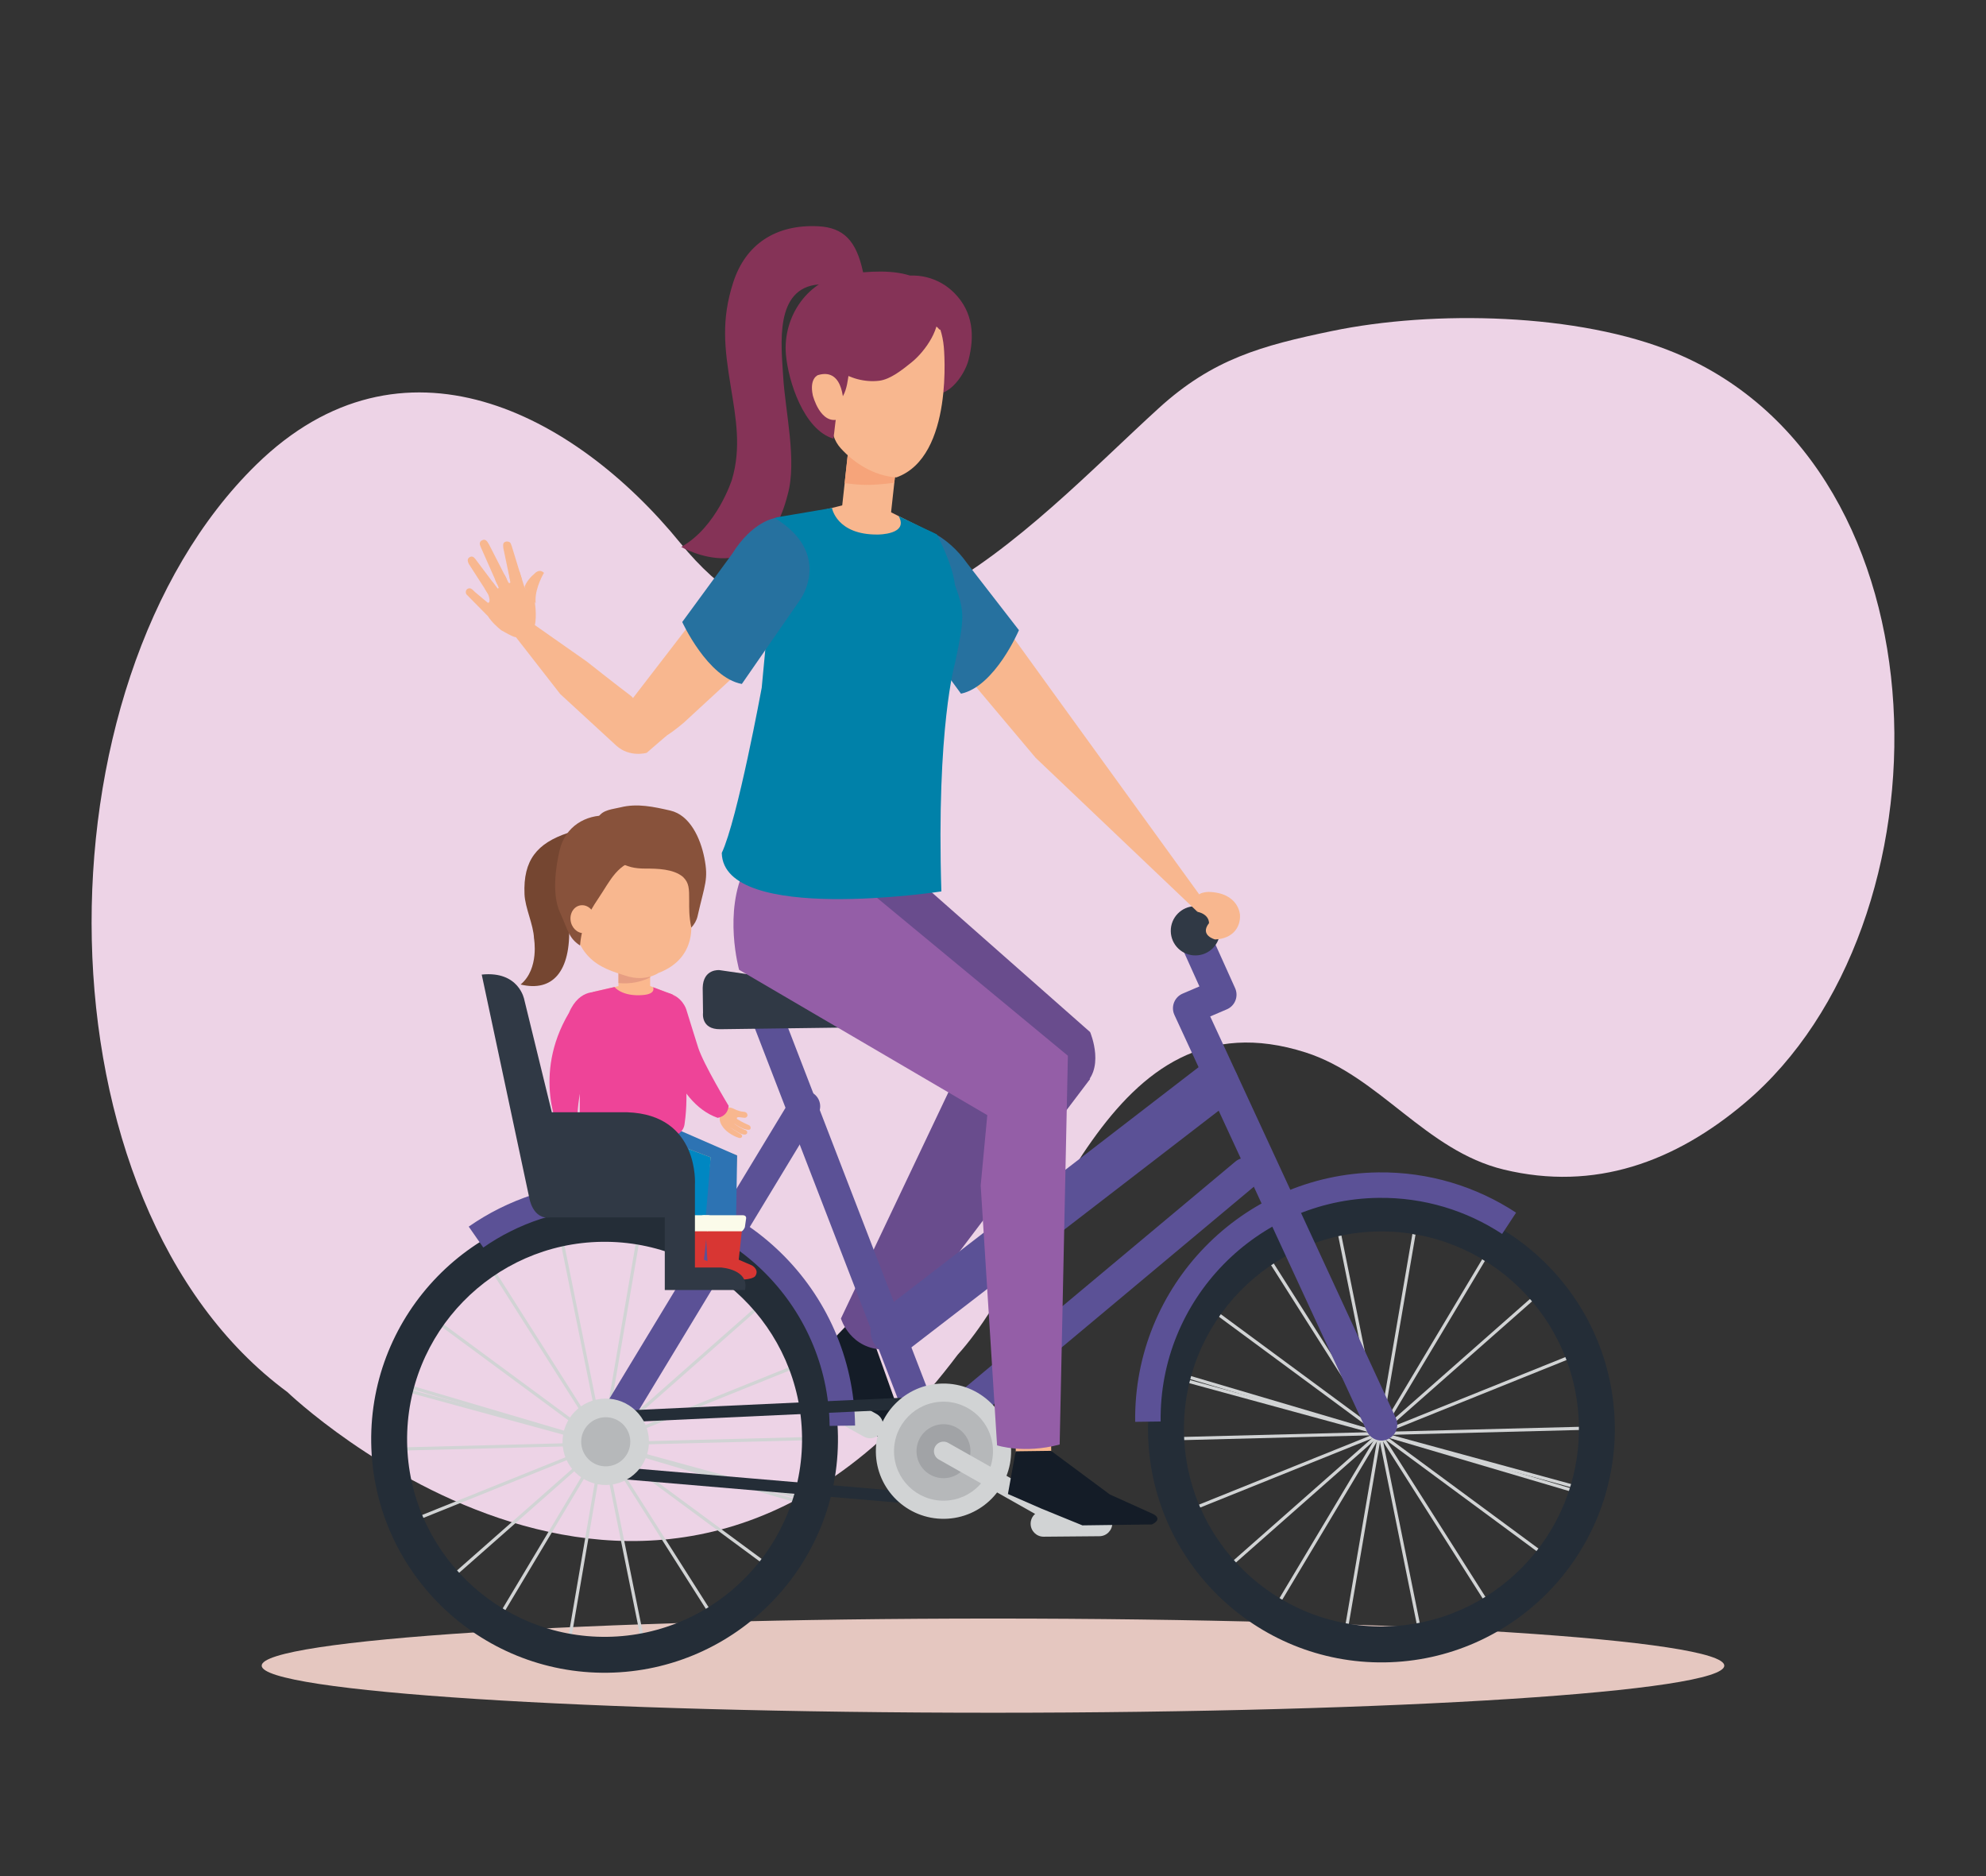 <?xml version="1.0" encoding="utf-8"?>
<!-- Generator: Adobe Illustrator 27.5.0, SVG Export Plug-In . SVG Version: 6.00 Build 0)  -->
<svg version="1.1" id="Capa_1" xmlns="http://www.w3.org/2000/svg" xmlns:xlink="http://www.w3.org/1999/xlink" x="0px" y="0px"
	 viewBox="0 0 510.236 481.89" style="enable-background:new 0 0 510.236 481.89;" xml:space="preserve">
<rect x="0" y="0" width="510.236" height="481.89" fill="#333333" stroke="none"/>
<g>
	<rect style="fill:none;" width="510.236" height="481.89"/>
	<path style="fill:#EDD3E6;" d="M246.021,347.999c24.303-26.727,37.989-94.098,89.416-77.667
		c18.961,6.058,30.773,25.215,50.908,30.08c23.344,5.64,43.978-1.942,61.978-17.152c54.066-45.686,53.586-162.848-17.984-192.629
		c-24.725-10.289-62.121-10.999-88.049-5.623c-18.168,3.767-30.688,7.185-44.564,19.817
		c-33.217,30.239-81.436,85.621-122.904,34.693c-27.287-33.513-71.575-56.71-108.949-20.197
		C8.041,175.818,8.291,309.226,73.816,357.551C73.816,357.551,169.663,449.734,246.021,347.999z"/>
</g>
<g>
	<path style="fill:#E5C7C0;" d="M443.004,427.835c0,6.68-84.12,12.096-187.886,12.096c-103.767,0-187.887-5.416-187.887-12.096
		c0-6.681,84.12-12.097,187.887-12.097C358.884,415.738,443.004,421.154,443.004,427.835z"/>
	<g>
		<g>
			<g>
				
					<rect x="216.9" y="336.107" transform="matrix(0.545 -0.838 0.838 0.545 -184.218 341.861)" style="fill:#F8B78F;" width="11.919" height="9.101"/>
				<path style="fill:#141C27;" d="M224.885,345.646l6.33,17.723l6.447,10.352c0,0,1.561,2.501-1.756,2.046l-14.963-9.723
					l-6.391-9.465l-5.041-7.875l7.754-8.008L224.885,345.646z"/>
			</g>
			<path style="fill:#694C8D;" d="M227.457,346.639l52.633-69.519l-28.078-14.144l-35.965,75.696
				C216.047,338.672,218.459,346.758,227.457,346.639z"/>
			<path style="fill:#694C8D;" d="M277.613,279.303l-73.812-48.014l31.785-5.421l44.484,39.231
				C280.07,265.099,284.357,275.113,277.613,279.303z"/>
		</g>
		<path style="fill:#853357;" d="M215.086,75.487c2.051-1.975,4.355-3.638,6.742-5.199c-0.041-0.159-0.08-0.318-0.115-0.481
			c-1.707-7.933-4.951-11.373-11.529-11.69c-10.928-0.528-18.666,4.66-21.811,14.43c-3.088,9.591-2.271,16.706-0.631,26.737
			c1.322,8.096,2.734,15.734,0.305,23.905c0,0-3.852,12.17-13.027,17.292c0,0,20.852,12.213,27.326-13.365
			c2.486-8.776-0.623-21.343-1.152-30.6c-0.443-7.786-2.336-22.616,9.189-23.453C212.422,72.914,213.789,74.129,215.086,75.487z"/>
		<path style="fill:#F8B78F;" d="M187.367,147.174l-25.561,33.191c0,0-2.553,2.768-0.576,7.975c0,0,1.211,8.555,14.545-2.801
			l25.119-23.166C200.895,162.372,202.426,141.529,187.367,147.174z"/>
		<path style="fill:#F8B78F;" d="M158.334,191.518l-14.412-13.254L130.867,161.5l3.193-3.29l16.725,11.734
			c7.143,5.657,11.459,8.915,11.459,8.915l8.969,10.128l-5.064,4.381C166.148,193.369,161.791,194.655,158.334,191.518z"/>
		<g>
			
				<line style="fill:none;stroke:#5B5196;stroke-width:12;stroke-linecap:round;stroke-linejoin:round;stroke-miterlimit:10;" x1="312.26" y1="278.359" x2="229.678" y2="341.957"/>
			<path style="fill:#D1D3D4;" d="M208.141,357.504c-0.896,1.611-0.318,3.641,1.289,4.536l12.504,6.968
				c1.609,0.897,3.639,0.318,4.535-1.291l0,0c0.898-1.609,0.32-3.639-1.291-4.536l-12.502-6.967
				C211.068,355.319,209.037,355.892,208.141,357.504L208.141,357.504z"/>
			<g>
				<g>
					
						<line style="fill:none;stroke:#D1D3D4;stroke-width:0.818;stroke-miterlimit:10;" x1="381.158" y1="323.651" x2="327.842" y2="412.763"/>
					
						<line style="fill:none;stroke:#D1D3D4;stroke-width:0.818;stroke-miterlimit:10;" x1="326.664" y1="324.377" x2="382.336" y2="412.038"/>
					
						<line style="fill:none;stroke:#D1D3D4;stroke-width:0.818;stroke-miterlimit:10;" x1="363.271" y1="317.034" x2="345.727" y2="419.381"/>
					
						<line style="fill:none;stroke:#D1D3D4;stroke-width:0.818;stroke-miterlimit:10;" x1="312.715" y1="337.384" x2="396.283" y2="399.029"/>
					
						<line style="fill:none;stroke:#D1D3D4;stroke-width:0.818;stroke-miterlimit:10;" x1="344.205" y1="317.315" x2="364.793" y2="419.1"/>
					
						<line style="fill:none;stroke:#D1D3D4;stroke-width:0.818;stroke-miterlimit:10;" x1="304.404" y1="354.547" x2="404.592" y2="381.868"/>
					
						<line style="fill:none;stroke:#D1D3D4;stroke-width:0.818;stroke-miterlimit:10;" x1="304.703" y1="353.499" x2="404.295" y2="382.917"/>
					
						<line style="fill:none;stroke:#D1D3D4;stroke-width:0.818;stroke-miterlimit:10;" x1="302.59" y1="369.534" x2="406.402" y2="366.879"/>
					
						<line style="fill:none;stroke:#D1D3D4;stroke-width:0.818;stroke-miterlimit:10;" x1="306.33" y1="387.598" x2="402.666" y2="348.818"/>
					
						<line style="fill:none;stroke:#D1D3D4;stroke-width:0.818;stroke-miterlimit:10;" x1="315.551" y1="402.546" x2="393.443" y2="333.87"/>
				</g>
				<g>
					<path style="fill:#242D37;" d="M294.951,367.842c-0.439-33.062,26.1-60.316,59.158-60.757
						c33.061-0.44,60.316,26.098,60.758,59.159c0.44,33.058-26.1,60.315-59.16,60.755C322.648,427.44,295.392,400.9,294.951,367.842
						z M304.178,367.72c0.373,27.972,23.432,50.428,51.406,50.055c27.975-0.372,50.43-23.435,50.057-51.407
						c-0.371-27.974-23.434-50.429-51.408-50.056C326.258,316.684,303.805,339.747,304.178,367.72z"/>
				</g>
			</g>
			<g>
				<g>
					
						<line style="fill:none;stroke:#D1D3D4;stroke-width:0.818;stroke-miterlimit:10;" x1="181.574" y1="326.31" x2="128.26" y2="415.422"/>
					
						<line style="fill:none;stroke:#D1D3D4;stroke-width:0.818;stroke-miterlimit:10;" x1="127.082" y1="327.037" x2="182.752" y2="414.697"/>
					
						<line style="fill:none;stroke:#D1D3D4;stroke-width:0.818;stroke-miterlimit:10;" x1="163.691" y1="319.692" x2="146.143" y2="422.04"/>
					
						<line style="fill:none;stroke:#D1D3D4;stroke-width:0.818;stroke-miterlimit:10;" x1="113.133" y1="340.043" x2="196.699" y2="401.688"/>
					
						<line style="fill:none;stroke:#D1D3D4;stroke-width:0.818;stroke-miterlimit:10;" x1="144.621" y1="319.974" x2="165.211" y2="421.759"/>
					
						<line style="fill:none;stroke:#D1D3D4;stroke-width:0.818;stroke-miterlimit:10;" x1="104.822" y1="357.207" x2="205.008" y2="384.526"/>
					
						<line style="fill:none;stroke:#D1D3D4;stroke-width:0.818;stroke-miterlimit:10;" x1="105.119" y1="356.158" x2="204.711" y2="385.575"/>
					
						<line style="fill:none;stroke:#D1D3D4;stroke-width:0.818;stroke-miterlimit:10;" x1="103.006" y1="372.193" x2="206.818" y2="369.539"/>
					
						<line style="fill:none;stroke:#D1D3D4;stroke-width:0.818;stroke-miterlimit:10;" x1="106.75" y1="390.257" x2="203.084" y2="351.477"/>
					
						<line style="fill:none;stroke:#D1D3D4;stroke-width:0.818;stroke-miterlimit:10;" x1="115.967" y1="405.205" x2="193.861" y2="336.529"/>
				</g>
				<g>
					<path style="fill:#242D37;" d="M95.369,370.501c-0.439-33.061,26.098-60.316,59.158-60.757
						c33.059-0.44,60.316,26.098,60.756,59.159c0.441,33.058-26.1,60.314-59.158,60.755
						C123.064,430.099,95.811,403.559,95.369,370.501z M104.594,370.378c0.373,27.973,23.434,50.429,51.408,50.056
						c27.975-0.373,50.428-23.436,50.055-51.407c-0.371-27.974-23.434-50.429-51.406-50.057
						C126.676,319.343,104.221,342.405,104.594,370.378z"/>
				</g>
			</g>
			
				<polyline style="fill:none;stroke:#5B5196;stroke-width:8.179;stroke-linecap:round;stroke-linejoin:round;stroke-miterlimit:10;" points="
				354.895,365.929 305.441,258.981 313.592,255.494 307.861,242.774 			"/>
			
				<polyline style="fill:none;stroke:#5B5196;stroke-width:8;stroke-linecap:round;stroke-linejoin:round;stroke-miterlimit:10;" points="
				319.984,301.402 238.814,369.268 197,260.973 			"/>
			
				<line style="fill:none;stroke:#5B5196;stroke-width:8;stroke-linecap:round;stroke-linejoin:round;stroke-miterlimit:10;" x1="155.602" y1="368.583" x2="206.719" y2="284.168"/>
			<path style="fill:none;stroke:#5B5196;stroke-width:6.543;stroke-miterlimit:10;" d="M387.713,314.217
				c-9.66-6.343-21.24-9.973-33.639-9.807c-33.061,0.44-59.598,27.694-59.158,60.756"/>
			<path style="fill:none;stroke:#5B5196;stroke-width:6.543;stroke-miterlimit:10;" d="M216.414,366.212
				c-0.441-33.061-27.693-59.6-60.756-59.159c-12.396,0.165-23.879,4.102-33.363,10.699"/>
			<path style="fill:#303945;" d="M223.191,263.854l-38.135,0.508c-5.057,0.067-4.436-4.216-4.436-4.216l-0.086-6.411
				c0.121-4.993,4.318-4.551,4.318-4.551l30.564,4.441C215.418,253.625,223.064,254.362,223.191,263.854z"/>
			
				<line style="fill:none;stroke:#242D37;stroke-width:3;stroke-miterlimit:10;" x1="242.23" y1="360.036" x2="155.541" y2="364.029"/>
			
				<line style="fill:none;stroke:#242D37;stroke-width:3;stroke-miterlimit:10;" x1="242.57" y1="385.461" x2="156.387" y2="378.13"/>
			<g>
				<path style="fill:#D1D3D4;" d="M264.785,391.411c0.018,1.841,1.525,3.321,3.363,3.304l14.313-0.123
					c1.842-0.017,3.324-1.522,3.309-3.361l0,0c-0.018-1.844-1.523-3.323-3.365-3.309l-14.313,0.124
					C266.252,388.062,264.77,389.567,264.785,391.411L264.785,391.411z"/>
				<path style="fill:#D1D3D4;" d="M225.023,372.984c0.129,9.592,8.014,17.267,17.609,17.14c9.596-0.128,17.268-8.011,17.141-17.603
					c-0.129-9.597-8.008-17.272-17.604-17.145C232.574,355.504,224.896,363.387,225.023,372.984z"/>
				<path style="fill:#B6B8BA;" d="M229.689,372.922c0.094,7.018,5.859,12.633,12.881,12.539c7.021-0.093,12.635-5.86,12.541-12.878
					c-0.094-7.023-5.859-12.642-12.881-12.548C235.209,360.129,229.596,365.899,229.689,372.922z"/>
				<path style="fill:#A1A3A6;" d="M235.467,372.845c0.051,3.826,3.197,6.891,7.025,6.84c3.828-0.051,6.891-3.198,6.84-7.024
					c-0.051-3.831-3.197-6.895-7.023-6.844C238.479,365.868,235.416,369.014,235.467,372.845z"/>
				
					<line style="fill:none;stroke:#D1D3D4;stroke-width:4.907;stroke-linecap:round;stroke-linejoin:round;stroke-miterlimit:10;" x1="242.4" y1="372.752" x2="275.277" y2="391.32"/>
			</g>
			<g>
				<path style="fill:#D1D3D4;" d="M166.725,370.188c0.082,6.13-4.822,11.165-10.951,11.247
					c-6.131,0.082-11.166-4.821-11.248-10.951c-0.08-6.13,4.822-11.165,10.951-11.247
					C161.607,359.155,166.643,364.058,166.725,370.188z"/>
				<path style="fill:#B6B8BA;" d="M161.932,370.252c0.047,3.482-2.74,6.344-6.223,6.391c-3.482,0.047-6.344-2.74-6.391-6.223
					c-0.047-3.483,2.74-6.345,6.223-6.392C159.023,363.983,161.887,366.769,161.932,370.252z"/>
			</g>
		</g>
		<path style="fill:#303945;" d="M300.791,239.173c0.045,3.494,2.914,6.284,6.404,6.238c3.494-0.046,6.287-2.912,6.24-6.406
			c-0.047-3.49-2.914-6.286-6.408-6.24C303.535,232.811,300.744,235.684,300.791,239.173z"/>
		<g>
			<g>
				
					<rect x="261.02" y="363.68" transform="matrix(1 -0.013 0.013 1 -4.894 3.566)" style="fill:#F8B78F;" width="9.102" height="11.919"/>
				<path style="fill:#141C27;" d="M270.027,372.66l15.117,11.212l11.113,5.018c0,0,2.688,1.212-0.32,2.678l-17.844,0.237
					l-10.574-4.316l-8.568-3.742l1.992-10.967L270.027,372.66z"/>
			</g>
			<path style="fill:#945EA7;" d="M272.244,371.038l2.113-99.864l-54.686-45.229l-28.145-3.176
				c-5.813,11.446-1.635,26.336-1.635,26.336l63.76,37.333l-1.697,18.072l4.211,66.742
				C256.166,371.251,263.025,373.487,272.244,371.038z"/>
		</g>
		<g>
			<path style="fill:#853357;" d="M229.785,71.547c5.455-1.835,11.42-0.324,15.428,3.743c4.865,4.94,5.193,11.064,3.609,17.203
				c-1.047,4.052-5.957,11.095-11.018,7.964c-4.309-2.666-7.404-7.732-8.668-12.568C228.746,86.397,230.166,71.6,229.785,71.547z"/>
			<g>
				<path style="fill:#F8B78F;" d="M310.625,237.097c-2.514,3.182,1.553,4.213,1.553,4.213c4.738-0.207,6.566-3.352,6.395-6.312
					c0,0-0.25-5.729-8.143-5.906c-3.277,0.229-3.535,1.488-2.775,5.121C307.654,234.214,310.517,234.672,310.625,237.097z"/>
				<path style="fill:#F8B78F;" d="M245.332,142.994l27.264,37.71l35.494,49.017l-0.436,4.493l-41.574-39.556l-33.517-39.842
					C232.563,154.816,227.207,134.89,245.332,142.994z"/>
			</g>
			<path style="fill:#F8B78F;" d="M192.313,204.272c1.096-2.529,2.428-5.22,4.061-8.077l22.949,2.515
				c-0.156,1.537-0.463,4.456-0.914,8.42L192.313,204.272z"/>
			<path style="fill:#F8B78F;" d="M217.16,137.412c0,0-2.127,23.444-17.852,16.481c0,0-9.291-13.529,4.313-20.868L217.16,137.412z"
				/>
			<g>
				<g>
					
						<rect x="213.855" y="118.463" transform="matrix(0.109 -0.994 0.994 0.109 74.914 333.168)" style="fill:#F8B78F;" width="18.88" height="12.67"/>
				</g>
				<g>
					<path style="fill:#F6A47A;" d="M229.754,124.005l0.865-7.901l-12.594-1.38l-1.029,9.383
						C221.445,124.637,223.295,124.797,229.754,124.005z"/>
				</g>
			</g>
			<path style="fill:#F8B78F;" d="M245.332,142.994c-2.479-4.945-7.033-6.712-7.033-6.712l-10.785-5.397l-10.73-1.176l-11.691,2.934
				c0,0-4.828,0.739-8.32,5.031L245.332,142.994z"/>
			<path style="fill:#F17C79;" d="M192.604,204.879"/>
			<path style="fill:#F8B78F;" d="M214.197,112.085c0.385,1.091,0.951,2.115,1.779,3.032c3.682,4.08,8.775,7.115,14.318,7.508
				c14.914-5.298,12.191-33.486,12.191-33.486c-1.232-13.484-12.637-14.26-12.637-14.26c-8.588-0.985-16.736,2.53-18.701,11.512
				c-0.752,3.441-0.346,7.222-0.418,10.709c-0.053,2.568,0.082,5.134,0.727,7.628C212.113,107.272,213.332,109.614,214.197,112.085z
				"/>
			<path style="fill:#853357;" d="M241.289,84.592c-2.09-2.879-10.582-3.299-12.26-0.587c-1.984,3.207-5.488,3.341-8.646,6.116
				c-2.984,2.621-1.742,7.934-3.813,11.607c-1.971,3.498-1.863,7.134-2.457,10.945c-7.627-2.293-11.598-14.759-12.195-21.611
				c-0.844-9.704,5.625-19.388,15.68-20.668c5.439-0.692,12.248-1.275,17.262,0.783c5.912,2.426,7.055,7.396,7.182,13.655
				L241.289,84.592z"/>
			<path style="fill:#F8B78F;" d="M216.709,104.701c0,0,0.524-10.46-6.543-8.358c0,0-2.279,0.771-1.344,5.194
				c0,0,1.912,7.7,6.768,6.133L216.709,104.701z"/>
			<path style="fill:#26719F;" d="M237.264,135.825c0,0,6.004,1.527,11.238,8.9l13.277,17.14c0,0-6.145,14.464-14.885,16.314
				l-15.732-21.471C231.162,156.707,222.719,145.235,237.264,135.825z"/>
			<path style="fill:#0081A9;" d="M185.434,219.082c4.068-8.651,10.262-42.425,10.262-42.425l2.176-23.123l-1.652-9.501
				c-2.688-9.305,3.27-11.14,3.27-11.14l14.256-2.42c0,0,1.16,6.948,11.801,6.827c0,0,8.012,0.035,5.334-4.731l9.807,4.699
				c0,0,3.986,7.393,4.646,12.955c2.49,7.009,2.553,8.228,0.016,20.122c0,0-4.811,16.406-3.498,58.626
				C241.85,228.972,185.836,237.498,185.434,219.082z"/>
			<path style="fill:#26719F;" d="M199.092,133.085c0,0-5.777,0.775-11,9.196l-12.814,17.487c0,0,6.527,14.296,15.314,15.912
				l15.156-21.882C205.748,153.798,213.881,142.105,199.092,133.085z"/>
		</g>
		<g>
			<g>
				<path style="fill:#F8B78F;" d="M133.895,148.179c0.354,0.713,0.061,1.576-0.652,1.927l0,0c-0.711,0.352-1.803-0.137-2.154-0.85
					l-1.74-8.303c-0.209-1.333-0.037-1.698,0.762-1.859l0,0c0.979-0.012,1.061,0.326,1.365,1.194L133.895,148.179z"/>
				<path style="fill:#F8B78F;" d="M130.092,148.549c0.352,0.711,0.059,1.574-0.652,1.926l0,0c-0.713,0.352-1.49-0.008-1.842-0.722
					l-4.078-9.221c-0.354-0.712-0.408-1.387,0.305-1.738l0,0c0.816-0.447,1.287,0.09,1.822,1.072L130.092,148.549z"/>
				<path style="fill:#F8B78F;" d="M128.52,152.097c0.354,0.712,0.061,1.575-0.652,1.928l0,0c-0.713,0.351-1.574,0.059-1.928-0.653
					l-5.516-8.552c-0.352-0.712-0.406-1.389,0.307-1.74l0,0c0.814-0.445,1.322,0.406,1.82,1.072L128.52,152.097z"/>
				<path style="fill:#F8B78F;" d="M128.064,157.127c0.352,0.712,0.059,1.574-0.652,1.927c-0.715,0.352-1.576,0.059-1.928-0.654
					c0,0-5.572-5.656-5.58-5.664c-0.389-0.44-0.271-1.232,0.236-1.495c0.76-0.391,1.145,0.101,1.891,0.828L128.064,157.127z"/>
				<path style="fill:#F8B78F;" d="M125.33,154.834l0.154,3.566c0.775,1.305,2.193,2.598,3.277,3.477
					c0.875,0.446,2.852,1.698,3.807,1.808c2.77,0.319,3.389-1.258,4.84-3.125c0.605-2.491-0.092-6.659-0.092-6.659l-2.561-3.028
					l-1.248-3.959l-2.797-0.074l0.414,2.663c0,0-0.096,0.493-0.484,0.149l-0.979-1.964l-2.453,1.189l0.891,2.008
					c0,0,0.006,0.452-0.35,0.215l-1.176-1.592l-2.063,1.617l0.912,1.542C125.424,152.666,126.277,154.872,125.33,154.834z"/>
			</g>
			<path style="fill:#F8B78F;" d="M137.301,147.372c-1.705,1.396-2.479,3.005-2.545,3.5l2.865,4.111
				c-0.012-0.49-0.035-0.83-0.035-0.83c-0.031-3.377,2.166-7.011,2.166-7.011C138.516,145.898,137.301,147.372,137.301,147.372z"/>
		</g>
		<path style="fill:#853357;" d="M225.879,97.797c2.902-0.355,5.984-2.853,8.289-4.702c3.568-2.863,8.033-9.207,6.547-13.912
			c-2.727-8.634-17.287-5.943-22.74-2.282c-2.338,1.57-6.012,5.243-6.602,8.073C209.59,93.572,218.574,98.691,225.879,97.797z"/>
		<g>
			<g>
				<g>
					<g>
						<g>
							<g>
								<g>
									<g>
										<path style="fill:#F5A584;" d="M182.123,302.072l-0.557,7.497l1.297,11.732l5.145,0.002l1.373-24.509
											C189.381,296.793,181.787,302.017,182.123,302.072z"/>
									</g>
								</g>
								<polygon style="fill:#F5A584;" points="189.381,296.793 179.949,293.146 178.205,302.07 182.123,302.072 								"/>
							</g>
							<path style="fill:#2D73B3;" d="M189.381,296.793l-14.92-6.499l0.318-8.322l-18.346-0.01l-0.01,21.278l24.834,0.012
								l-0.338,6.193l0.678,5c0,0,2.723,1.065,7.502-0.559L189.381,296.793z"/>
						</g>
						<g>
							<g>
								<g>
									<g>
										<path style="fill:#F8B78F;" d="M173.588,303.244l-0.555,7.497l1.303,11.73h5.146l3.105-25.196
											C182.588,297.275,173.252,303.189,173.588,303.244z"/>
									</g>
								</g>
								<polygon style="fill:#F8B78F;" points="182.588,297.275 172.025,293.29 169.67,303.244 173.588,303.244 								"/>
							</g>
							<path style="fill:#0087C2;" d="M182.588,297.275l-17.15-6.47l-0.043-8.835h-15.41v13.218c-0.24,8.627,7.127,8.06,7.127,8.06
								l15.922-0.005l-0.715,7.198l0.715,3.625c0,0,3.66,2.25,8.16,0L182.588,297.275z"/>
						</g>
					</g>
					<g>
						<path style="fill:#D83633;" d="M181.188,314.313h9.604l-1,9.253l3.379,1.462c0,0,1.996,1.059,0.871,2.735
							c0,0-0.76,1.341-6.254,0.759c0,0-6.498,0.146-5.934-2.895L181.188,314.313z"/>
						<path style="fill:#FBFBEA;" d="M179.992,312.94l0.332,2.458c0,0,0.248,0.831,0.979,0.874h9.254c0,0,0.414-0.122,0.811-1.041
							l0.313-2.184c0,0,0.209-0.865-0.803-0.903h-9.615C181.262,312.144,179.852,311.905,179.992,312.94z"/>
					</g>
					<g>
						<path style="fill:#D83633;" d="M172.264,314.313h9.604l-1,9.253l3.379,1.462c0,0,1.996,1.059,0.871,2.735
							c0,0-0.76,1.341-6.256,0.759c0,0-6.498,0.146-5.932-2.895L172.264,314.313z"/>
						<path style="fill:#FBFBEA;" d="M171.066,312.94l0.334,2.458c0,0,0.248,0.831,0.979,0.874h9.254c0,0,0.414-0.122,0.809-1.041
							l0.313-2.184c0,0,0.209-0.865-0.801-0.903h-9.615C172.338,312.144,170.928,311.905,171.066,312.94z"/>
					</g>
					<path style="fill:#754631;" d="M133.75,252.879c8.219,1.983,12.939-3.307,12.465-15.154
						c-0.318-7.878,0.475-17.634,0.293-23.798h-0.572c-7.936,2.659-11.563,6.961-11.182,15.769
						c0.152,3.533,2.293,7.751,2.438,11.323C137.191,241.019,138.625,248.823,133.75,252.879z"/>
					<g>
						<g>
							<path style="fill:#F8B78F;" d="M187.861,285.171c0,0-9.639-5.62-10.975-20.857c0,0-3.445-2.575-4.592,0.813
								c0,0,0.145,13.94,13.6,22.422C185.895,287.549,188.854,288.393,187.861,285.171z"/>
							<g>
								<path style="fill:#F8B78F;" d="M189.893,292.297c-2.338-0.736-3.666-2.208-3.666-2.208s-1.498-1.495-1.305-2.89
									c0,0,0.004-2.451,2.355-2.715c0.594-0.066,1.176,0.304,1.701,0.527c0.039,0.015,0.072,0.03,0.109,0.045
									c0.609,0.25,1.244,0.466,1.904,0.506c1.119,0.06,1.043,0.922,1.043,0.922c-0.018,0.414-0.412,0.676-0.807,0.639
									c-0.48-0.051-0.965-0.125-1.449-0.184c-0.742,0.059-0.406,0.495-0.406,0.495c1.303,0.86,3.096,1.601,3.096,1.601
									c0.576,0.381,0.338,0.887,0.338,0.887s-0.053,0.6-1.66,0.05c0,0-1.447-0.537-2.572-1.429c0.619,0.68,2.68,1.641,2.68,1.641
									c1.045,0.239,0.641,0.979,0.641,0.979c-0.609,0.762-2.25-0.329-2.25-0.329c-1.484-0.928-2.127-1.256-2.127-1.256
									l2.398,1.502c0,0,0.928,0.388,0.725,0.864C190.641,291.945,190.553,292.397,189.893,292.297z"/>
							</g>
						</g>
					</g>
					<path style="fill:#EE4498;" d="M179.383,269.119c-0.121-0.421-2.986-9.471-3.086-9.888c0,0-0.986-3.304-4.793-4.19
						c0,0-4.086,3.632-1.77,10.018c0,0,3.049,17.983,14.631,22.065c0,0,2.584-0.25,2.834-3.083
						C187.199,284.041,180.82,273.499,179.383,269.119z"/>
					<g>
						<rect x="158.896" y="249.678" style="fill:#FBB88E;" width="8.137" height="4.647"/>
						<path style="fill:#E69D82;" d="M167.033,251.058v-1.38h-8.137v2.83C162.094,252.814,164.824,252.16,167.033,251.058z"/>
					</g>
					<path style="fill:#FBB88E;" d="M175.16,267.428c-0.059-1.408-0.236-3.93-0.313-5.5c0-5.13-2.064-6.416-2.064-6.416l-5.75-2.225
						h-8.137l-6.182,1.42c0,0-1.922,0.4-2.693,2.865c-0.125,3.656-0.162,6.878-0.164,9.855H175.16z"/>
					<path style="fill:#EE4498;" d="M165.223,255.584c-5.438,0.469-7.344-2.063-7.344-2.063l-5.164,1.186c0,0-1.922,0.4-2.693,2.865
						c-0.611,14.287-1.271,21.51-1.033,31.696c0,0,26.172,8.007,26.912-0.75c1.195-8.211-0.355-15.592,0-24.973
						c0.006-5.973-3.262-8.158-3.262-8.158l-4.857-1.82C167.781,253.566,168.672,255.287,165.223,255.584z"/>
					<path style="fill:#F8B78F;" d="M160.904,250.678c-6.689-2.108-14.359-4.244-14.213-20.664
						c0.09-9.837,6.088-14.345,16.123-14.345c5.014,0,11.965,2.192,14.637,5.395v15.248c0,0,2.031,9.705-8.289,13.602
						C169.162,249.914,165.91,252.257,160.904,250.678z"/>
					<g>
						<g>
							<path style="fill:#F8B78F;" d="M148.107,291.378c0,0-2.746-11.943,5.471-24.843c0,0-1.795-5.04-4.77-3.051
								c0,0-9.219,13.662-3.711,28.583C145.098,292.068,146.934,294.539,148.107,291.378z"/>
							<g>
								<path style="fill:#F8B78F;" d="M145.381,298.269c-1.406-2.008-1.564-3.984-1.564-3.984s-0.279-2.098,0.725-3.086
									c0,0,1.496-1.944,3.52-0.721c0.512,0.309,0.75,0.957,1.031,1.456c0.021,0.035,0.039,0.068,0.059,0.102
									c0.33,0.57,0.701,1.127,1.201,1.561c0.854,0.73,0.268,1.367,0.268,1.367c-0.268,0.316-0.74,0.285-1.025,0.016
									c-0.354-0.334-0.695-0.688-1.041-1.029c-0.623-0.404-0.623,0.147-0.623,0.147c0.506,1.476,1.48,3.154,1.48,3.154
									c0.227,0.653-0.27,0.909-0.27,0.909s-0.41,0.443-1.35-0.972c0,0-0.82-1.307-1.17-2.699c0.076,0.916,1.125,2.934,1.125,2.934
									c0.684,0.826-0.088,1.165-0.088,1.165c-0.945,0.234-1.584-1.63-1.584-1.63c-0.611-1.639-0.922-2.291-0.922-2.291
									l0.988,2.652c0,0,0.5,0.872,0.049,1.127C146.189,298.445,145.844,298.75,145.381,298.269z"/>
							</g>
						</g>
					</g>
					<path style="fill:#EE4498;" d="M146.164,260.179c2.824-6.659,7.855-5.239,7.855-5.239s3.846,1.721,2.492,6.465
						c0,0-9.213,15.411-8.051,28.161c0,0-1.457,1.75-4.68,1.074C143.781,290.64,136.561,276.36,146.164,260.179z"/>
					<path style="fill:#88523B;" d="M164.859,220.521c-6.326,1.173-7.922,5.501-11.182,10.321c-2.676,3.954-4.27,7.212-4.652,12.02
						c-2.988-1.957-3.067-3.933-5.152-8.484c-2.063-4.499-1.176-11.431-0.092-16.009c1.445-6.099,6.684-9.155,12.252-8.893
						c3.434,0.162,2.904,2.056,5.457,4.378c2.354,2.14,1.748,3.106,2.795,5.519L164.859,220.521z"/>
					<g>
						<g>
							<g>
								<g>
									<path style="fill:#F8B78F;" d="M146.578,236.241c0.16,1.979,1.705,3.522,3.447,3.442c1.738-0.079,3.021-1.747,2.857-3.727
										c-0.16-1.979-1.703-3.52-3.443-3.442C147.697,232.593,146.418,234.262,146.578,236.241z"/>
								</g>
							</g>
						</g>
					</g>
					<path style="fill:#88523B;" d="M158.656,221.267c2.574,1.417,4.268,1.835,7.209,1.835c2.949,0,7.164,0.063,9.619,2.151
						c1.578,1.577,1.578,2.867,1.578,6.308c0,1.689-0.076,3.726,0.551,6.71c0.777-0.866,1.35-1.805,1.615-2.983
						c1.863-8.251,2.84-9.373,1.723-14.977c-0.996-5.006-3.689-10.953-8.744-12.11c-4.223-0.966-8.469-1.904-12.764-0.832
						c-2.01,0.501-4.594,0.595-5.73,2.544C150.822,214.872,154.379,218.914,158.656,221.267z"/>
				</g>
			</g>
			<path style="fill:#303945;" d="M191.402,331.353h-20.607v-18.647h-29.42c-4.533,0.627-5.393-5.016-5.393-5.016l-12.219-57.36
				c9.621-1.004,10.932,6.431,10.932,6.431l7.074,28.936h19.41c18.646,0.643,17.361,18.648,17.361,18.648v7.717v13.504h6.584
				C185.125,325.566,192.576,325.926,191.402,331.353z"/>
		</g>
	</g>
</g>
</svg>
